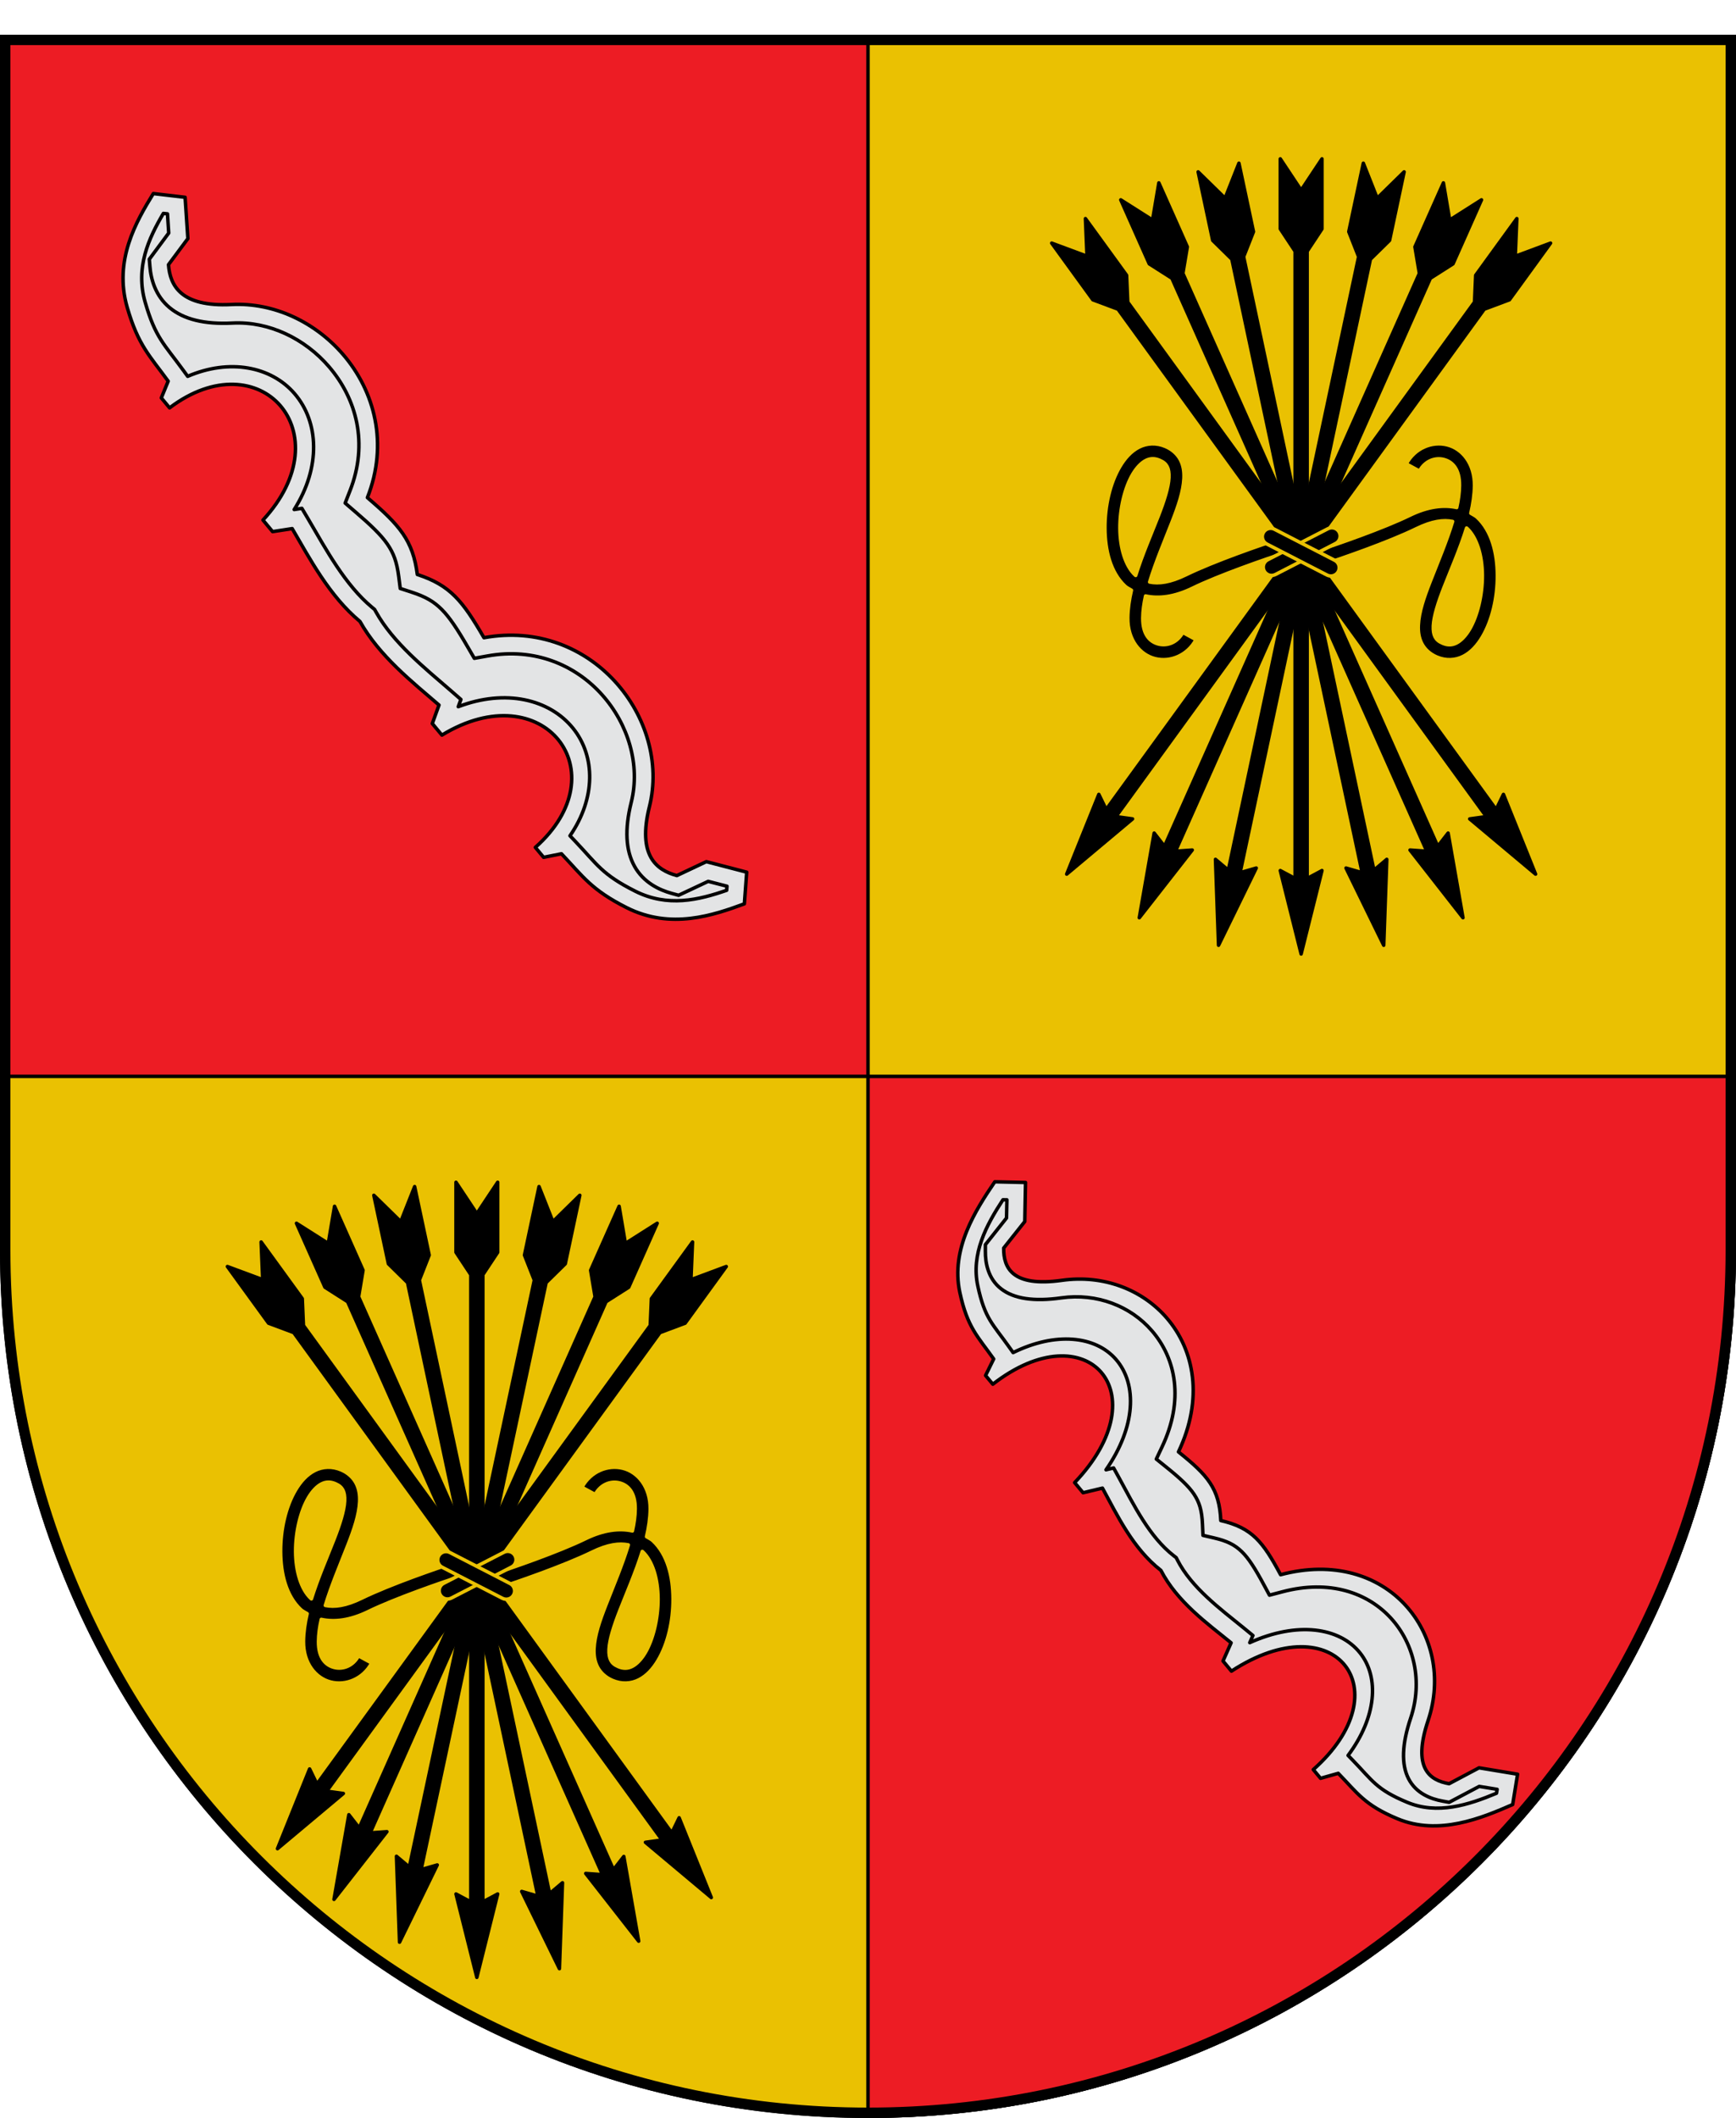 <?xml version="1.0" encoding="UTF-8" standalone="no"?>
<!-- Created with Inkscape (http://www.inkscape.org/) -->

<svg
   xmlns:dc="http://purl.org/dc/elements/1.1/"
   xmlns:cc="http://creativecommons.org/ns#"
   xmlns:rdf="http://www.w3.org/1999/02/22-rdf-syntax-ns#"
   xmlns:svg="http://www.w3.org/2000/svg"
   xmlns="http://www.w3.org/2000/svg"
   xmlns:sodipodi="http://sodipodi.sourceforge.net/DTD/sodipodi-0.dtd"
   xmlns:inkscape="http://www.inkscape.org/namespaces/inkscape"
   width="500"
   height="610"
   id="svg3507"
   sodipodi:version="0.32"
   inkscape:version="0.48.1 "
   version="1.0"
   sodipodi:docname="Escudo de Guadix (Granada) 2.svg"
   inkscape:output_extension="org.inkscape.output.svg.inkscape">
  <defs
     id="defs3509" />
  <sodipodi:namedview
     id="base"
     pagecolor="#ffffff"
     bordercolor="#666666"
     borderopacity="1.0"
     inkscape:pageopacity="0"
     inkscape:pageshadow="2"
     inkscape:zoom="0.94098361"
     inkscape:cx="250"
     inkscape:cy="305"
     inkscape:document-units="px"
     inkscape:current-layer="layer6"
     showgrid="false"
     inkscape:showpageshadow="false"
     inkscape:window-width="1280"
     inkscape:window-height="774"
     inkscape:window-x="-4"
     inkscape:window-y="-4"
     showguides="true"
     inkscape:guide-bbox="true"
     gridtolerance="5"
     inkscape:window-maximized="1">
    <inkscape:grid
       type="xygrid"
       id="grid3709"
       visible="true"
       enabled="true"
       empspacing="5"
       snapvisiblegridlinesonly="true" />
  </sodipodi:namedview>
  <g
     inkscape:label="Ornamentos"
     inkscape:groupmode="layer"
     id="layer1"
     style="display:inline"
     transform="translate(0,-365)" />
  <g
     inkscape:groupmode="layer"
     id="layer2"
     inkscape:label="Timbre"
     style="display:inline"
     transform="translate(0,-365)" />
  <g
     inkscape:groupmode="layer"
     id="layer3"
     inkscape:label="Escudo"
     style="display:inline"
     transform="translate(0,-365)">
    <g
       id="g14297"
       transform="translate(-25,0)">
      <path
         sodipodi:nodetypes="cssscc"
         id="path4101"
         d="m 25.5,375.5 0,349.5 C 25.5,862.724 137.276,974.5 275,974.5 c 137.724,0 249.5,-111.776 249.5,-249.5 l 0,-349.5 -499,0 z"
         style="fill:#eac102;fill-opacity:1;fill-rule:nonzero;stroke:#000000;stroke-width:1;stroke-linecap:butt;stroke-linejoin:miter;stroke-miterlimit:4;stroke-opacity:1;stroke-dasharray:none;display:inline"
         inkscape:connector-curvature="0" />
      <path
         style="fill:#ed1c24;fill-opacity:1;fill-rule:nonzero;stroke:#000000;stroke-width:1;stroke-linecap:butt;stroke-linejoin:miter;stroke-miterlimit:4;stroke-opacity:1;stroke-dasharray:none;display:inline"
         d="m 275,974.5 c 137.724,0 249.5,-111.776 249.5,-249.5 L 524.5,675 275,675 l 0,299.5 z"
         id="path3071"
         sodipodi:nodetypes="csccc"
         inkscape:connector-curvature="0" />
      <path
         style="fill:#ed1c24;fill-opacity:1;fill-rule:nonzero;stroke:#000000;stroke-width:1;stroke-linecap:butt;stroke-linejoin:miter;stroke-miterlimit:4;stroke-opacity:1;stroke-dasharray:none;display:inline"
         d="M 25.5,375.5 25.5,675 l 249.5,0 0,-299.5 -249.5,0 z"
         id="path3073"
         sodipodi:nodetypes="ccccc"
         inkscape:connector-curvature="0" />
    </g>
  </g>
  <g
     inkscape:groupmode="layer"
     id="layer4"
     inkscape:label="Piezas"
     style="display:inline"
     transform="translate(0,-365)" />
  <g
     inkscape:groupmode="layer"
     id="layer5"
     inkscape:label="Muebles"
     style="display:inline"
     transform="translate(0,-365)">
    <g
       id="g33521"
       inkscape:label="Meubles"
       sodipodi:insensitive="true"
       transform="matrix(-0.634,0,0,0.634,532.938,1217.482)" />
    <g
       id="g14265"
       transform="translate(-25,0)">
      <g
         transform="translate(1.353,-4.429)"
         id="g4196">
        <path
           inkscape:connector-curvature="0"
           style="fill:#000000;fill-rule:evenodd;stroke:#000000;stroke-width:1;stroke-linecap:round;stroke-linejoin:round;stroke-opacity:1;display:inline"
           d="m 398.397,644.179 -6.003,-24.021 4.271,2.283 0,-180.632 -4.271,-6.457 0,-20.173 6.003,9.04 6.003,-9.04 0,20.173 -4.272,6.457 0,180.632 4.271,-2.283 z"
           id="path6174-76"
           sodipodi:nodetypes="ccccccccccccc" />
        <path
           sodipodi:nodetypes="ccccccccccccc"
           id="path6227-1"
           d="m 374.609,641.677 -0.882,-24.745 3.704,3.122 37.527,-176.685 -2.837,-7.205 4.191,-19.732 3.994,10.092 7.75,-7.593 -4.191,19.732 -5.52,5.427 -37.527,176.685 4.652,-1.345 z"
           style="fill:#000000;fill-rule:evenodd;stroke:#000000;stroke-width:1;stroke-linecap:round;stroke-linejoin:round;stroke-opacity:1;display:inline"
           inkscape:connector-curvature="0" />
        <path
           inkscape:connector-curvature="0"
           style="fill:#000000;fill-rule:evenodd;stroke:#000000;stroke-width:1;stroke-linecap:round;stroke-linejoin:round;stroke-opacity:1;display:inline"
           d="m 351.786,633.747 4.279,-24.388 2.974,3.825 73.414,-165.016 -1.278,-7.638 8.199,-18.429 1.81,10.702 9.158,-5.815 -8.199,18.429 -6.527,4.16 -73.414,165.016 4.83,-0.347 z"
           id="path6229-8"
           sodipodi:nodetypes="ccccccccccccc" />
        <path
           sodipodi:nodetypes="ccccccccccccc"
           id="path6231-92"
           d="m 330.878,621.182 9.252,-22.965 2.114,4.36 106.093,-146.135 0.337,-7.736 11.848,-16.32 -0.453,10.845 10.166,-3.782 -11.848,16.32 -7.248,2.711 -106.093,146.135 4.797,0.665 z"
           style="fill:#000000;fill-rule:evenodd;stroke:#000000;stroke-width:1;stroke-linecap:round;stroke-linejoin:round;stroke-opacity:1;display:inline"
           inkscape:connector-curvature="0" />
        <path
           sodipodi:nodetypes="ccccccccccccc"
           id="path6235-7"
           d="m 422.185,641.677 -10.863,-22.247 4.652,1.345 -37.527,-176.685 -5.52,-5.427 -4.191,-19.732 7.75,7.593 3.994,-10.092 4.191,19.732 -2.837,7.205 37.527,176.685 3.704,-3.122 z"
           style="fill:#000000;fill-rule:evenodd;stroke:#000000;stroke-width:1;stroke-linecap:round;stroke-linejoin:round;stroke-opacity:1;display:inline"
           inkscape:connector-curvature="0" />
        <path
           inkscape:connector-curvature="0"
           style="fill:#000000;fill-rule:evenodd;stroke:#000000;stroke-width:1;stroke-linecap:round;stroke-linejoin:round;stroke-opacity:1;display:inline"
           d="m 445.009,633.747 -15.247,-19.501 4.83,0.347 -73.414,-165.016 -6.527,-4.16 -8.199,-18.429 9.158,5.815 1.81,-10.702 8.199,18.429 -1.278,7.638 73.414,165.016 2.974,-3.825 z"
           id="path6237-9"
           sodipodi:nodetypes="ccccccccccccc" />
        <path
           sodipodi:nodetypes="ccccccccccccc"
           id="path6239-5"
           d="m 465.917,621.182 -18.965,-15.902 4.797,-0.665 -106.093,-146.135 -7.248,-2.711 -11.848,-16.32 10.166,3.782 -0.453,-10.845 11.848,16.32 0.337,7.737 106.093,146.135 2.114,-4.36 z"
           style="fill:#000000;fill-rule:evenodd;stroke:#000000;stroke-width:1;stroke-linecap:round;stroke-linejoin:round;stroke-opacity:1;display:inline"
           inkscape:connector-curvature="0" />
        <path
           sodipodi:nodetypes="ssssscssccsccsccscscssscssssccssscc"
           inkscape:connector-curvature="0"
           id="path3277"
           d="m 355.389,497.265 c -1.311,0.043 -2.579,0.378 -3.712,0.958 -2.267,1.161 -4.055,3.169 -5.479,5.569 -2.848,4.801 -4.344,11.354 -4.311,17.756 0.033,6.402 1.579,12.768 5.808,16.708 0.532,0.495 1.215,0.776 1.826,1.168 -0.622,2.678 -1.023,5.35 -1.048,7.965 -0.06,6.353 3.514,10.659 7.874,11.737 4.36,1.079 9.298,-0.9 11.766,-5.479 l -3.802,-2.066 c -1.593,2.956 -4.494,3.96 -6.946,3.354 -2.452,-0.607 -4.627,-2.658 -4.581,-7.516 0.019,-2.008 0.312,-4.135 0.808,-6.348 3.76,0.818 8.274,0.322 13.533,-2.246 7.686,-3.753 21.319,-8.455 26.739,-10.213 l -1.317,-4.102 c -5.414,1.756 -19.176,6.482 -27.308,10.453 -4.611,2.252 -7.892,2.633 -10.479,2.096 1.756,-5.772 4.326,-11.815 6.497,-17.367 1.769,-4.522 3.207,-8.7 3.383,-12.486 0.088,-1.893 -0.159,-3.72 -1.018,-5.36 -0.859,-1.64 -2.347,-2.984 -4.251,-3.803 -1.321,-0.568 -2.671,-0.821 -3.982,-0.779 z m 0.15,4.282 c 0.648,-0.021 1.319,0.102 2.126,0.449 1.164,0.501 1.761,1.073 2.156,1.826 0.395,0.754 0.573,1.791 0.509,3.174 -0.129,2.765 -1.392,6.737 -3.114,11.139 -2.043,5.223 -4.611,11.077 -6.467,17.037 -0.037,-0.033 -0.083,-0.056 -0.12,-0.09 -2.853,-2.658 -4.402,-7.86 -4.431,-13.534 -0.029,-5.674 1.425,-11.714 3.712,-15.57 1.144,-1.928 2.484,-3.278 3.742,-3.922 0.629,-0.322 1.238,-0.488 1.886,-0.509 z"
           style="font-size:medium;font-style:normal;font-variant:normal;font-weight:normal;font-stretch:normal;text-indent:0;text-align:start;text-decoration:none;line-height:normal;letter-spacing:normal;word-spacing:normal;text-transform:none;direction:ltr;block-progression:tb;writing-mode:lr-tb;text-anchor:start;baseline-shift:baseline;color:#000000;fill:#000000;fill-opacity:1;stroke:#eac102;stroke-width:1;stroke-linecap:round;stroke-linejoin:round;stroke-miterlimit:4;stroke-opacity:1;stroke-dasharray:none;marker:none;visibility:visible;display:inline;overflow:visible;enable-background:accumulate;font-family:Sans;-inkscape-font-specification:Sans" />
        <path
           style="font-size:medium;font-style:normal;font-variant:normal;font-weight:normal;font-stretch:normal;text-indent:0;text-align:start;text-decoration:none;line-height:normal;letter-spacing:normal;word-spacing:normal;text-transform:none;direction:ltr;block-progression:tb;writing-mode:lr-tb;text-anchor:start;baseline-shift:baseline;color:#000000;fill:#000000;fill-opacity:1;stroke:#eac102;stroke-width:1;stroke-linecap:round;stroke-linejoin:round;stroke-miterlimit:4;stroke-opacity:1;stroke-dasharray:none;marker:none;visibility:visible;display:inline;overflow:visible;enable-background:accumulate;font-family:Sans;-inkscape-font-specification:Sans"
           d="m 441.406,559.41 c 1.311,-0.043 2.579,-0.378 3.712,-0.958 2.267,-1.161 4.055,-3.169 5.479,-5.569 2.848,-4.801 4.344,-11.354 4.311,-17.756 -0.033,-6.402 -1.579,-12.768 -5.808,-16.708 -0.532,-0.495 -1.215,-0.776 -1.826,-1.168 0.622,-2.678 1.023,-5.35 1.048,-7.965 0.06,-6.353 -3.514,-10.659 -7.874,-11.737 -4.36,-1.079 -9.298,0.9 -11.766,5.479 l 3.802,2.066 c 1.593,-2.956 4.494,-3.96 6.946,-3.354 2.452,0.607 4.627,2.658 4.581,7.516 -0.019,2.008 -0.312,4.135 -0.808,6.348 -3.76,-0.818 -8.274,-0.322 -13.533,2.246 -7.686,3.753 -21.319,8.455 -26.739,10.213 l 1.317,4.102 c 5.414,-1.756 19.176,-6.482 27.308,-10.453 4.611,-2.252 7.892,-2.633 10.479,-2.096 -1.756,5.772 -4.326,11.815 -6.497,17.367 -1.769,4.522 -3.207,8.7 -3.383,12.486 -0.088,1.893 0.159,3.72 1.018,5.36 0.859,1.64 2.347,2.984 4.251,3.803 1.321,0.568 2.671,0.821 3.982,0.778 z m -0.15,-4.282 c -0.648,0.021 -1.319,-0.102 -2.126,-0.449 -1.164,-0.501 -1.761,-1.073 -2.156,-1.826 -0.395,-0.754 -0.573,-1.791 -0.509,-3.174 0.129,-2.765 1.392,-6.737 3.114,-11.139 2.043,-5.223 4.611,-11.077 6.467,-17.037 0.037,0.033 0.083,0.056 0.12,0.09 2.853,2.658 4.402,7.86 4.431,13.534 0.029,5.674 -1.425,11.714 -3.712,15.57 -1.144,1.928 -2.484,3.278 -3.742,3.922 -0.629,0.322 -1.238,0.488 -1.886,0.509 z"
           id="path4100"
           inkscape:connector-curvature="0"
           sodipodi:nodetypes="ssssscssccsccsccscscssscssssccssscc" />
        <path
           transform="matrix(0.889,-0.458,0.458,0.889,0,0)"
           style="fill:#000000;fill-opacity:1;fill-rule:evenodd;stroke:#eac102;stroke-width:1;stroke-linecap:round;stroke-linejoin:round;stroke-miterlimit:4;stroke-opacity:1;stroke-dashoffset:0;display:inline"
           d="m 102.588,649.745 19.531,0 c 1.327,0 2.395,1.068 2.395,2.395 0,1.327 -1.068,2.395 -2.395,2.395 l -19.531,0 c -1.327,0 -2.395,-1.068 -2.395,-2.395 0,-1.327 1.068,-2.395 2.395,-2.395 z"
           id="rect3281-1"
           inkscape:connector-curvature="0" />
        <path
           transform="matrix(-0.889,-0.458,-0.458,0.889,0,0)"
           style="fill:#000000;fill-opacity:1;fill-rule:evenodd;stroke:#eac102;stroke-width:1;stroke-linecap:round;stroke-linejoin:round;stroke-miterlimit:4;stroke-opacity:1;stroke-dashoffset:0;display:inline"
           d="m -605.831,284.959 19.531,0 c 1.327,0 2.395,1.068 2.395,2.395 0,1.327 -1.068,2.395 -2.395,2.395 l -19.531,0 c -1.327,0 -2.395,-1.068 -2.395,-2.395 0,-1.327 1.068,-2.395 2.395,-2.395 z"
           id="rect4086"
           inkscape:connector-curvature="0" />
      </g>
      <g
         id="g4278">
        <path
           inkscape:connector-curvature="0"
           style="fill:#000000;fill-rule:evenodd;stroke:#000000;stroke-width:1;stroke-linecap:round;stroke-linejoin:round;stroke-opacity:1;display:inline"
           d="m 162.338,934.5 -6.003,-24.021 4.271,2.283 0,-180.632 -4.271,-6.457 0,-20.173 6.003,9.04 6.003,-9.04 0,20.173 -4.272,6.457 0,180.632 4.271,-2.283 z"
           id="path6174-1"
           sodipodi:nodetypes="ccccccccccccc" />
        <path
           sodipodi:nodetypes="ccccccccccccc"
           id="path6227-42"
           d="m 140.072,924.368 -0.882,-24.745 3.704,3.122 36.005,-169.055 -2.837,-7.205 4.191,-19.732 3.994,10.092 7.75,-7.593 -4.191,19.732 -5.52,5.427 -36.005,169.055 4.652,-1.345 z"
           style="fill:#000000;fill-rule:evenodd;stroke:#000000;stroke-width:1;stroke-linecap:round;stroke-linejoin:round;stroke-opacity:1;display:inline"
           inkscape:connector-curvature="0" />
        <path
           inkscape:connector-curvature="0"
           style="fill:#000000;fill-rule:evenodd;stroke:#000000;stroke-width:1;stroke-linecap:round;stroke-linejoin:round;stroke-opacity:1;display:inline"
           d="m 121.198,912.036 4.279,-24.388 2.974,3.825 67.943,-152.983 -1.278,-7.638 8.199,-18.429 1.81,10.702 9.158,-5.815 -8.199,18.429 -6.527,4.16 -67.943,152.984 4.83,-0.347 z"
           id="path6229-3"
           sodipodi:nodetypes="ccccccccccccc" />
        <path
           sodipodi:nodetypes="ccccccccccccc"
           id="path6231-2"
           d="m 104.923,897.437 9.252,-22.965 2.114,4.36 95.988,-132.069 0.337,-7.736 11.848,-16.32 -0.453,10.845 10.166,-3.782 -11.848,16.32 -7.248,2.711 -95.988,132.069 4.797,0.665 z"
           style="fill:#000000;fill-rule:evenodd;stroke:#000000;stroke-width:1;stroke-linecap:round;stroke-linejoin:round;stroke-opacity:1;display:inline"
           inkscape:connector-curvature="0" />
        <path
           sodipodi:nodetypes="ccccccccccccc"
           id="path6235-2"
           d="m 186.126,931.998 -10.863,-22.247 4.652,1.345 -37.527,-176.685 -5.52,-5.427 -4.191,-19.732 7.75,7.593 3.994,-10.092 4.191,19.732 -2.837,7.205 37.527,176.685 3.704,-3.122 z"
           style="fill:#000000;fill-rule:evenodd;stroke:#000000;stroke-width:1;stroke-linecap:round;stroke-linejoin:round;stroke-opacity:1;display:inline"
           inkscape:connector-curvature="0" />
        <path
           inkscape:connector-curvature="0"
           style="fill:#000000;fill-rule:evenodd;stroke:#000000;stroke-width:1;stroke-linecap:round;stroke-linejoin:round;stroke-opacity:1;display:inline"
           d="m 208.949,924.068 -15.247,-19.501 4.83,0.347 -73.414,-165.016 -6.527,-4.16 -8.199,-18.429 9.158,5.815 1.81,-10.702 8.199,18.429 -1.278,7.638 73.414,165.016 2.974,-3.825 z"
           id="path6237-1"
           sodipodi:nodetypes="ccccccccccccc" />
        <path
           sodipodi:nodetypes="ccccccccccccc"
           id="path6239-6"
           d="m 229.858,911.502 -18.965,-15.902 4.797,-0.665 L 109.597,748.8 102.348,746.089 90.5,729.769 l 10.166,3.782 -0.453,-10.845 11.848,16.32 0.337,7.737 106.093,146.135 2.114,-4.36 z"
           style="fill:#000000;fill-rule:evenodd;stroke:#000000;stroke-width:1;stroke-linecap:round;stroke-linejoin:round;stroke-opacity:1;display:inline"
           inkscape:connector-curvature="0" />
        <path
           style="font-size:medium;font-style:normal;font-variant:normal;font-weight:normal;font-stretch:normal;text-indent:0;text-align:start;text-decoration:none;line-height:normal;letter-spacing:normal;word-spacing:normal;text-transform:none;direction:ltr;block-progression:tb;writing-mode:lr-tb;text-anchor:start;baseline-shift:baseline;color:#000000;fill:#000000;fill-opacity:1;stroke:#eac102;stroke-width:1;stroke-linecap:round;stroke-linejoin:round;stroke-miterlimit:4;stroke-opacity:1;stroke-dasharray:none;marker:none;visibility:visible;display:inline;overflow:visible;enable-background:accumulate;font-family:Sans;-inkscape-font-specification:Sans"
           d="m 119.329,787.586 c -1.311,0.043 -2.579,0.378 -3.712,0.958 -2.267,1.161 -4.055,3.169 -5.479,5.569 -2.848,4.801 -4.344,11.354 -4.311,17.756 0.033,6.402 1.579,12.768 5.808,16.708 0.532,0.495 1.215,0.776 1.826,1.168 -0.622,2.678 -1.023,5.35 -1.048,7.965 -0.06,6.353 3.514,10.659 7.874,11.737 4.36,1.079 9.298,-0.9 11.766,-5.479 l -3.802,-2.066 c -1.593,2.956 -4.494,3.96 -6.946,3.354 -2.452,-0.607 -4.627,-2.658 -4.581,-7.516 0.019,-2.008 0.312,-4.135 0.808,-6.348 3.76,0.818 8.274,0.322 13.533,-2.246 7.686,-3.753 21.319,-8.455 26.739,-10.213 l -1.317,-4.102 c -5.414,1.756 -19.176,6.482 -27.308,10.453 -4.611,2.252 -7.892,2.633 -10.479,2.096 1.756,-5.772 4.326,-11.815 6.497,-17.367 1.769,-4.522 3.207,-8.7 3.383,-12.486 0.088,-1.893 -0.159,-3.72 -1.018,-5.36 -0.859,-1.64 -2.347,-2.984 -4.251,-3.803 -1.321,-0.568 -2.671,-0.821 -3.982,-0.779 z m 0.15,4.282 c 0.648,-0.021 1.319,0.102 2.126,0.449 1.164,0.501 1.761,1.073 2.156,1.826 0.395,0.754 0.573,1.791 0.509,3.174 -0.129,2.765 -1.392,6.737 -3.114,11.139 -2.043,5.223 -4.611,11.077 -6.467,17.037 -0.037,-0.033 -0.083,-0.056 -0.12,-0.09 -2.853,-2.658 -4.402,-7.86 -4.431,-13.534 -0.029,-5.674 1.425,-11.714 3.712,-15.57 1.144,-1.928 2.484,-3.278 3.742,-3.922 0.629,-0.322 1.238,-0.488 1.886,-0.509 z"
           id="path4225"
           inkscape:connector-curvature="0"
           sodipodi:nodetypes="ssssscssccsccsccscscssscssssccssscc" />
        <path
           sodipodi:nodetypes="ssssscssccsccsccscscssscssssccssscc"
           inkscape:connector-curvature="0"
           id="path4227"
           d="m 205.347,849.731 c 1.311,-0.043 2.579,-0.378 3.712,-0.958 2.267,-1.161 4.055,-3.169 5.479,-5.569 2.848,-4.801 4.344,-11.354 4.311,-17.756 -0.033,-6.402 -1.579,-12.768 -5.808,-16.708 -0.532,-0.495 -1.215,-0.776 -1.826,-1.168 0.622,-2.678 1.023,-5.35 1.048,-7.965 0.06,-6.353 -3.514,-10.659 -7.874,-11.737 -4.36,-1.079 -9.298,0.9 -11.766,5.479 l 3.802,2.066 c 1.593,-2.956 4.494,-3.96 6.946,-3.354 2.452,0.607 4.627,2.658 4.581,7.516 -0.019,2.008 -0.312,4.135 -0.808,6.348 -3.76,-0.818 -8.274,-0.322 -13.533,2.246 -7.686,3.753 -21.319,8.455 -26.739,10.213 l 1.317,4.102 c 5.414,-1.756 19.176,-6.482 27.308,-10.453 4.611,-2.252 7.892,-2.633 10.479,-2.096 -1.756,5.772 -4.326,11.815 -6.497,17.367 -1.769,4.522 -3.207,8.7 -3.383,12.486 -0.088,1.893 0.159,3.72 1.018,5.36 0.859,1.64 2.347,2.984 4.251,3.803 1.321,0.568 2.671,0.821 3.982,0.778 z m -0.15,-4.282 c -0.648,0.021 -1.319,-0.102 -2.126,-0.449 -1.164,-0.501 -1.761,-1.073 -2.156,-1.826 -0.395,-0.754 -0.573,-1.791 -0.509,-3.174 0.129,-2.765 1.392,-6.737 3.114,-11.139 2.043,-5.223 4.611,-11.077 6.467,-17.037 0.037,0.033 0.083,0.056 0.12,0.09 2.853,2.658 4.402,7.86 4.431,13.534 0.029,5.674 -1.425,11.714 -3.712,15.57 -1.144,1.928 -2.484,3.278 -3.742,3.922 -0.629,0.322 -1.238,0.488 -1.886,0.509 z"
           style="font-size:medium;font-style:normal;font-variant:normal;font-weight:normal;font-stretch:normal;text-indent:0;text-align:start;text-decoration:none;line-height:normal;letter-spacing:normal;word-spacing:normal;text-transform:none;direction:ltr;block-progression:tb;writing-mode:lr-tb;text-anchor:start;baseline-shift:baseline;color:#000000;fill:#000000;fill-opacity:1;stroke:#eac102;stroke-width:1;stroke-linecap:round;stroke-linejoin:round;stroke-miterlimit:4;stroke-opacity:1;stroke-dasharray:none;marker:none;visibility:visible;display:inline;overflow:visible;enable-background:accumulate;font-family:Sans;-inkscape-font-specification:Sans" />
        <path
           transform="matrix(0.889,-0.458,0.458,0.889,0,0)"
           style="fill:#000000;fill-opacity:1;fill-rule:evenodd;stroke:#eac102;stroke-width:1;stroke-linecap:round;stroke-linejoin:round;stroke-miterlimit:4;stroke-opacity:1;stroke-dashoffset:0;display:inline"
           d="m -240.18,799.781 19.531,0 c 1.327,0 2.395,1.068 2.395,2.395 0,1.327 -1.068,2.395 -2.395,2.395 l -19.531,0 c -1.327,0 -2.395,-1.068 -2.395,-2.395 0,-1.327 1.068,-2.395 2.395,-2.395 z"
           id="rect4229"
           inkscape:connector-curvature="0" />
        <path
           transform="matrix(-0.889,-0.458,-0.458,0.889,0,0)"
           style="fill:#000000;fill-opacity:1;fill-rule:evenodd;stroke:#eac102;stroke-width:1;stroke-linecap:round;stroke-linejoin:round;stroke-miterlimit:4;stroke-opacity:1;stroke-dashoffset:0;display:inline"
           d="m -528.845,651.139 19.531,0 c 1.327,0 2.395,1.068 2.395,2.395 0,1.327 -1.068,2.395 -2.395,2.395 l -19.531,0 c -1.327,0 -2.395,-1.068 -2.395,-2.395 0,-1.327 1.068,-2.395 2.395,-2.395 z"
           id="rect4231"
           inkscape:connector-curvature="0" />
      </g>
      <g
         transform="translate(0.019,-0.247)"
         id="g14261">
        <path
           inkscape:connector-curvature="0"
           style="fill:#e3e4e5;fill-opacity:1;fill-rule:evenodd;stroke:#000000;stroke-width:1;stroke-linecap:round;stroke-linejoin:round;stroke-miterlimit:4;stroke-opacity:1;stroke-dasharray:none;display:inline"
           d="M 123.835,467.397 C 115.849,458.087 103.966,452.323 91.66,452.949 77.062,453.693 73.961,447.496 73.506,441.477 l 5.584,-7.511 -0.796,-11.894 -9.153,-1.075 c -4.918,8.015 -11.453,19.199 -7.516,32.797 3.161,10.919 6.441,13.875 11.795,21.233 l -1.979,4.82 2.384,2.865 c 26.039,-19.674 50.069,7.265 26.896,32.321 l 2.77,3.328 5.644,-0.87 c 5.092,8.689 10.677,19.372 19.517,26.738 5.616,10.005 15.133,17.47 22.769,24.076 l -1.933,5.33 2.77,3.328 c 29.205,-17.807 51.331,10.718 26.911,32.338 l 2.384,2.865 5.134,-1.029 c 6.269,6.609 8.588,10.381 18.798,15.531 12.716,6.414 25.015,2.156 33.884,-1.111 l 0.673,-9.116 -11.625,-3.032 -8.497,4.012 c -5.873,-1.586 -11.406,-5.763 -7.899,-19.836 6.305,-25.306 -16.572,-54.34 -47.655,-48.67 -6.098,-10.534 -9.684,-15.112 -19.193,-18.207 -1.259,-9.846 -5.112,-14.206 -14.384,-22.142 6.116,-15.506 2.095,-30.619 -6.955,-41.17 z"
           id="path14235" />
        <path
           inkscape:connector-curvature="0"
           style="font-size:medium;font-style:normal;font-variant:normal;font-weight:normal;font-stretch:normal;text-indent:0;text-align:start;text-decoration:none;line-height:normal;letter-spacing:normal;word-spacing:normal;text-transform:none;direction:ltr;block-progression:tb;writing-mode:lr-tb;text-anchor:start;baseline-shift:baseline;color:#000000;fill:#e3e4e5;fill-opacity:1;fill-rule:evenodd;stroke:#000000;stroke-width:1;stroke-linecap:round;stroke-linejoin:round;stroke-miterlimit:4;stroke-opacity:1;stroke-dasharray:none;marker:none;visibility:visible;display:inline;overflow:visible;enable-background:accumulate;font-family:Sans;-inkscape-font-specification:Sans"
           d="m 119.74,470.863 c 7.916,9.23 11.42,22.087 6.028,35.758 l -1.375,3.519 2.869,2.469 c 4.546,3.891 7.482,6.721 9.28,9.334 1.798,2.613 2.738,5.098 3.294,9.445 l 0.426,3.343 3.229,1.049 c 4.198,1.366 6.481,2.754 8.726,5 2.246,2.246 4.491,5.641 7.481,10.806 l 1.9,3.261 3.745,-0.671 c 27.406,-5 46.8,20.66 41.452,42.124 -1.941,7.79 -1.622,13.871 0.956,18.481 2.579,4.61 7.072,6.79 10.752,7.783 l 1.924,0.53 1.819,-0.854 6.709,-3.155 5.409,1.399 -0.098,1.176 c -8.021,2.79 -16.991,4.965 -26.344,0.247 -9.558,-4.821 -10.812,-7.558 -17.328,-14.427 l -1.446,-1.528 c 7.42,-10.758 7.384,-22.88 0.884,-30.946 -6.784,-8.42 -19.509,-11.416 -33.064,-6.221 l 0.76,-2.092 -2.763,-2.411 C 147.174,557.539 138.262,550.377 133.35,541.626 l -0.475,-0.851 -0.752,-0.624 c -7.733,-6.443 -13.133,-16.479 -18.329,-25.345 l -1.863,-3.147 -2.216,0.343 c 7.716,-12.21 7.162,-25.173 0.115,-33.373 -6.751,-7.856 -18.735,-10.178 -30.793,-4.994 l -1.252,-1.715 c -5.564,-7.647 -8.022,-9.369 -10.982,-19.592 -2.897,-10.004 0.95,-18.341 5.23,-25.62 l 1.183,0.128 0.358,5.532 -4.397,5.934 -1.191,1.609 0.16,1.974 c 0.286,3.775 1.604,8.574 5.68,11.963 4.076,3.388 10.033,4.85 18.117,4.438 10.44,-0.532 20.81,4.431 27.799,12.578 z"
           id="path14237" />
      </g>
      <g
         transform="matrix(1,0.007,-0.007,1,5.492,-2.31)"
         id="g14253">
        <path
           id="path14247"
           d="m 360.774,744.39 c -7.077,-8.092 -18.23,-12.432 -30.284,-10.647 -14.3,2.118 -16.85,-3.482 -16.833,-9.169 l 6.024,-7.69 0.136,-11.246 -8.848,-0.139 c -5.413,8.105 -12.646,19.384 -9.847,31.948 2.247,10.089 5.221,12.586 9.88,19.075 l -2.3,4.78 2.106,2.497 c 26.914,-21.244 48.293,2.081 23.763,28.172 l 2.447,2.901 5.574,-1.373 c 4.302,7.78 8.932,17.411 16.992,23.569 4.712,8.983 13.425,15.17 20.369,20.722 l -2.294,5.261 2.447,2.901 c 29.859,-19.772 49.259,5.247 23.776,28.187 l 2.106,2.497 5.088,-1.476 c 5.61,5.687 7.583,9.053 17.15,12.97 11.914,4.878 24.24,-0.363 33.144,-4.33 l 1.355,-8.743 -11.109,-1.763 -8.598,4.64 c -5.609,-0.942 -10.686,-4.385 -6.186,-18.121 8.092,-24.7 -12.002,-50.131 -42.763,-41.731 -5.142,-9.44 -8.289,-13.452 -17.33,-15.479 -0.474,-9.252 -3.898,-13.03 -12.336,-19.69 7.156,-15.352 4.392,-29.351 -3.629,-38.522 z"
           style="fill:#e3e4e5;fill-opacity:1;fill-rule:evenodd;stroke:#000000;stroke-width:1;stroke-linecap:round;stroke-linejoin:round;stroke-miterlimit:4;stroke-opacity:1;stroke-dasharray:none;display:inline"
           inkscape:connector-curvature="0" />
        <path
           id="path14249"
           d="m 356.513,748.086 c 7.016,8.022 9.449,19.924 3.139,33.459 l -1.612,3.483 2.609,2.073 c 4.137,3.265 6.784,5.676 8.338,7.99 1.554,2.314 2.281,4.589 2.49,8.673 l 0.159,3.141 3.07,0.687 c 3.991,0.895 6.112,1.996 8.13,3.917 2.019,1.922 3.949,4.937 6.47,9.565 l 1.603,2.921 3.705,-1.001 c 27.122,-7.406 44.077,15.149 37.213,36.099 -2.491,7.604 -2.646,13.362 -0.484,17.502 2.162,4.14 6.38,5.781 9.893,6.371 l 1.837,0.319 1.84,-0.989 6.788,-3.651 5.17,0.809 -0.185,1.129 c -8.039,3.43 -16.958,6.367 -25.722,2.779 -8.955,-3.666 -9.969,-6.151 -15.8,-12.062 l -1.293,-1.315 c 8.064,-10.958 8.958,-22.494 3.235,-29.546 -5.973,-7.361 -18.159,-8.984 -31.782,-2.73 l 0.902,-2.065 -2.51,-2.029 c -7.086,-5.665 -15.231,-11.623 -19.352,-19.48 l -0.399,-0.764 -0.686,-0.522 c -7.05,-5.387 -11.55,-14.42 -15.94,-22.358 l -1.576,-2.816 -2.188,0.54 c 8.464,-12.369 8.918,-24.656 2.671,-31.782 -5.985,-6.827 -17.499,-7.881 -29.66,-1.781 l -1.09,-1.511 c -4.842,-6.743 -7.108,-8.144 -9.213,-17.591 -2.059,-9.244 2.333,-17.552 7.066,-24.895 l 1.144,0.008 -0.075,5.232 -4.745,6.074 -1.285,1.647 0.005,1.864 c -0.011,3.566 0.908,8.008 4.625,10.84 3.717,2.832 9.417,3.648 17.335,2.476 10.226,-1.514 19.964,2.208 26.157,9.29 z"
           style="font-size:medium;font-style:normal;font-variant:normal;font-weight:normal;font-stretch:normal;text-indent:0;text-align:start;text-decoration:none;line-height:normal;letter-spacing:normal;word-spacing:normal;text-transform:none;direction:ltr;block-progression:tb;writing-mode:lr-tb;text-anchor:start;baseline-shift:baseline;color:#000000;fill:#e3e4e5;fill-opacity:1;fill-rule:evenodd;stroke:#000000;stroke-width:1;stroke-linecap:round;stroke-linejoin:round;stroke-miterlimit:4;stroke-opacity:1;stroke-dasharray:none;marker:none;visibility:visible;display:inline;overflow:visible;enable-background:accumulate;font-family:Sans;-inkscape-font-specification:Sans"
           inkscape:connector-curvature="0" />
      </g>
    </g>
  </g>
  <g
     inkscape:groupmode="layer"
     id="layer6"
     inkscape:label="Borde 3px"
     style="display:inline"
     transform="translate(0,-365)">
    <path
       style="fill:none;stroke:#000000;stroke-width:3;stroke-linecap:butt;stroke-linejoin:miter;stroke-miterlimit:4;stroke-opacity:1;stroke-dasharray:none;display:inline"
       d="m 1.5,376.5 0,348.5 c 0,137.172 111.328,248.5 248.5,248.5 137.172,0 248.5,-111.328 248.5,-248.5 l 0,-348.5 L 1.5,376.5 z"
       id="path6574"
       sodipodi:nodetypes="cssscc"
       inkscape:connector-curvature="0" />
  </g>
</svg>
